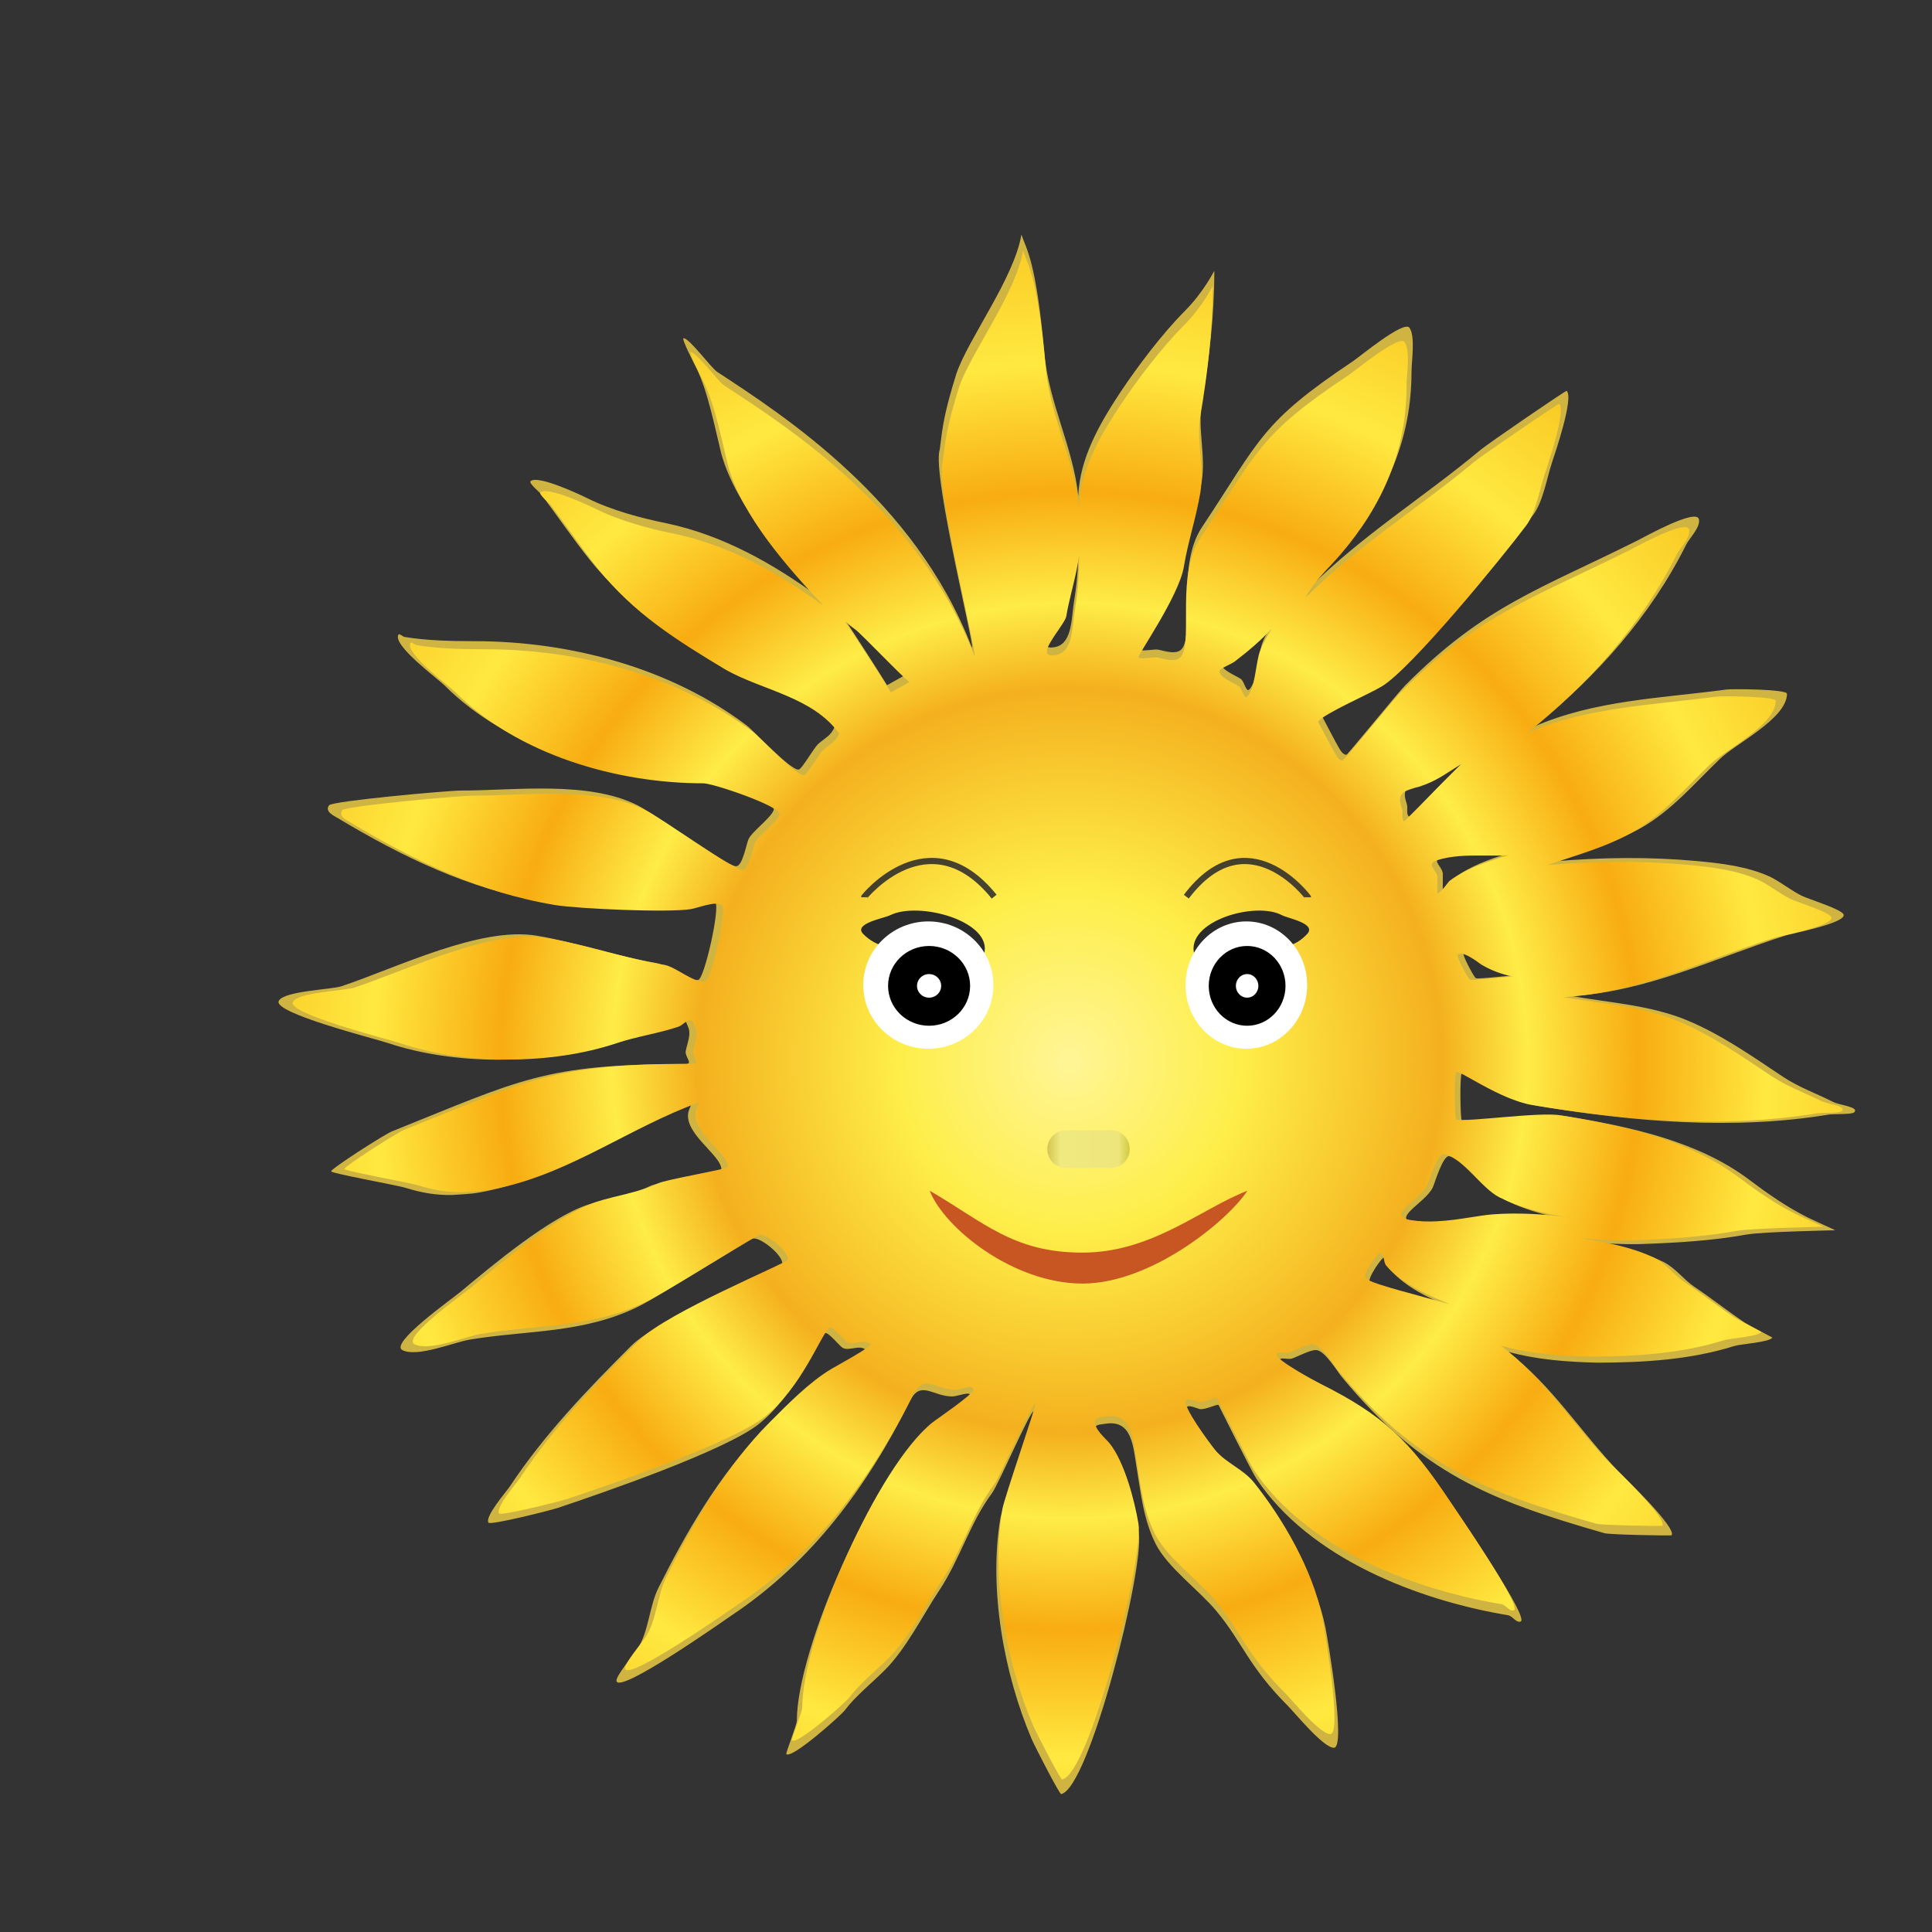 <?xml version="1.0" encoding="UTF-8"?>
<!DOCTYPE svg  PUBLIC '-//W3C//DTD SVG 1.1//EN'  'http://www.w3.org/Graphics/SVG/1.1/DTD/svg11.dtd'>
<svg version="1.1" viewBox="0 0 1249 1249" xmlns="http://www.w3.org/2000/svg">
 <rect x="0" y="0" width="1249" height="1249" fill="#333333" stroke="none"/>
 <defs>
  <linearGradient id="d" x1="677.09" x2="730.32" y1="742.87" y2="742.87" gradientUnits="userSpaceOnUse">
   <stop stop-color="#d3c552" offset="0"/>
   <stop stop-color="#f0e980" offset=".159"/>
   <stop stop-color="#eee67b" offset=".863"/>
   <stop stop-color="#d2c942" offset="1"/>
  </linearGradient>
  <radialGradient id="c" cx="691.52" cy="685.86" r="678.76" gradientUnits="userSpaceOnUse">
   <stop stop-color="#fff596" offset="0"/>
   <stop stop-color="#feee4a" offset=".162"/>
   <stop stop-color="#f4b01e" offset=".355"/>
   <stop stop-color="#feec47" offset=".436"/>
   <stop stop-color="#f8ac11" offset=".542"/>
   <stop stop-color="#ffe940" offset=".664"/>
   <stop stop-color="#f5b00d" offset=".882"/>
  </radialGradient>
 </defs>
 <path d="m660.33 151.64c3.316 9.978 9.43 16.693 14.854 76.537 2.58 31.871 18.601 60.792 21.891 92.533 0.995-24.588 13.766-46.672 26.93-66.692 11.647-17.52 27.588-38.549 42.041-53.043 12.301-12.337 18.986-26.111 18.986-25.841 0 29.398-3.383 57.078-8.137 85.684-2.712 16.321 2.712 34.002 0 50.323-2.804 16.873-8.057 32.16-10.849 48.963-3.246 19.532-30.886 58.789-29.835 59.843 1.347 1.351 10.19-0.337 12.205 0 4.445 0.743 12.967 4.166 16.274-1.36 7.034-11.758-3.662-53.655 12.205-77.524 38.082-57.289 38.083-67.625 97.642-107.45 4.562-3.05 32.962-26.647 36.616-21.761 3.988 5.333 1.356 21.938 1.356 28.561 0 42.745-15.493 78.878-43.397 111.53-7.647 8.948-17.802 18.027-23.054 28.562 34.037-34.136 74.636-59.204 111.2-89.765 4.722-3.946 55.145-38.54 55.602-38.082 4.639 4.652-7.384 39.897-9.493 46.242-3.343 10.057-5.789 25.422-12.205 34.002-15.851 21.196-75.461 94.371-94.93 106.09-9.388 5.649-35.828 16.892-42.04 23.121-0.028 0.029 9.5 18.147 10.849 20.402 1.315 2.199 2.867 5.44 5.424 5.44 0.687 0 33.5-40.397 37.972-44.883 51.544-51.693 87.055-62.014 150.53-93.845 3.875-1.943 37.541-20.77 39.328-13.601 1.257 5.044-6.176 12.388-8.137 16.321-23.104 46.356-58.084 85.596-98.281 117.76 39.016-17.105 82.427-18.317 124.05-23.917 3.847-0.552 39.328-0.236 39.328 2.72 0 16.122-33.765 32.502-43.397 42.162-16.142 15.467-30.997 33.155-50.638 44.364-17.465 9.966-37.433 15.455-56.386 21.789 30.535-2.575 61.382-2.989 91.921-0.198 16.07 1.469 32.82 3.443 47.651 10.209 7.051 3.536 13.282 8.701 20.342 12.241 4.308 2.16 26.266 8.807 27.122 12.241 1.38 5.532-33.733 12.183-37.972 13.6-45.303 14.51-89.851 36.343-138.09 38.961 25.154 4.432 51.289 5.893 75.121 15.829 21.948 9.15 41.904 23.185 61.612 36.335 10.104 6.756 21.757 10.91 32.548 16.321 4.52 2.267 17.135 3.216 13.561 6.801-1.354 1.358-13.861 0.956-16.274 1.36-60.819 10.166-126.64 4.672-187.15-5.441-21.638-3.616-48.673-23.772-50.177-21.761-1.474 1.971-0.97 31.039 0 31.282 7.387 1.852 54.306-5.204 69.163-2.72 40.46 6.763 83.662 16.005 116.63 40.802 12.033 9.051 23.872 17.411 37.972 24.481 1.281 0.643 17.637 8.154 17.63 8.161-0.034 0.034-46.199 0.922-56.958 2.72-23.012 4.183-46.336 5.441-69.66 6.253-11.179 0.221-22.326-0.427-33.444-1.478 16.611 2.676 33.523 5.656 48.858 12.906 7.956 3.989 13.152 11.513 20.342 16.321 10.958 7.326 21.517 15.746 32.548 23.121 1.181 0.79 17.632 9.517 17.63 9.521-1.528 3.063-20.719 4.206-24.411 5.44-28.507 8.947-58.668 10.742-88.353 10.81-19.636-0.461-39.499-1.821-58.484-7.2 28.551 21.526 47.64 52.489 72.249 77.994 4.617 4.63 37.157 35.909 33.904 40.803-0.219 0.329-39.827-0.338-43.396-1.36-74.178-21.255-118.09-38.757-169.52-100.65-3.289-3.959-10.721-16.567-16.274-17.681-3.606-0.723-12.684 4.241-16.273 5.44-2.609 0.872-8.137-1.397-8.137 1.36 0 3.807 24.893 17.243 28.479 19.041 42.024 21.074 59.033 37.804 85.437 77.525 4.223 6.353 48.041 70.077 42.04 72.084-2.877 0.961-5.146-3.581-8.137-4.08-58.026-9.7-128.33-36.644-162.74-88.405-3.198-4.812-24.396-47.6-24.41-47.603-1.716-0.344-8.591 3.324-12.205 2.72-0.675-0.113-7.079-2.951-8.137-1.36-2.637 3.967 15.755 28.592 18.986 32.642 7.039 8.824 18.6 12.778 25.766 21.761 19.05 23.881 38.635 57.728 44.753 88.405 1.327 6.654 13.534 77.524 5.425 77.524-6.864 0-25.178-22.531-29.836-27.201-25.457-25.531-28.993-40.606-46.108-61.204-11.214-13.495-31.765-28.351-39.328-43.522-7.929-15.904-9.362-31.855-12.206-48.963-2.316-13.936-2.906-31.476-20.342-28.561-2.401 0.401-6.19 0.351-6.78 2.72-1.281 5.139 7.166 12.044 9.493 14.961 9.789 12.272 16.431 37.671 18.986 53.043 3.679 22.142-31.914 164.98-50.178 168.65-1.114 0.223-17.239-31.275-18.986-35.362-17.836-41.74-28.001-96.716-20.342-142.81 1.255-7.547 22.522-68.951 21.699-69.364-2.185-1.095-22.869 47.355-27.123 53.043-13.957 18.663-20.815 42.874-33.904 62.564-10.817 16.272-21.491 37.875-35.259 51.682-8.042 8.065-19.082 16.902-25.767 25.842-2.821 3.772-34.603 31.94-37.972 28.561-0.609-0.61 6.781-18.723 6.781-21.761 0-45.956 49.69-159.01 85.437-187.69 3.465-2.78 27.122-18.713 27.122-21.761 0-4.081-8.136 0-12.205 0-12.355 0-20.417-10.73-27.123 2.72-27.739 55.639-63.422 104.06-115.27 138.73-3.436 2.297-74.588 52.551-74.588 42.162 0-3.328 11.59-17.436 13.561-20.401 7.282-10.954 7.634-27.553 13.562-39.442 17.575-35.253 39.825-73.943 67.807-102.01 11.818-11.853 26.037-26.548 40.684-35.362 3.458-2.081 27.155-14.928 25.766-16.321-3.879-3.891-10.81 0.699-14.917-1.36-2.365-1.186-10.125-11.607-12.205-9.521-5.978 5.995-18.309 39.444-42.041 58.484-21.625 17.35-101.86 44.931-130.19 54.403-4.931 1.648-43.552 11.326-44.753 9.52-2.56-3.852 11.541-20.082 13.562-23.121 22.979-34.568 50.328-62.715 78.656-91.125 18.409-18.463 97.294-50.947 97.642-53.043 0.903-5.432-14.546-17.805-18.986-16.321-3.303 1.104-60.151 36.963-73.232 43.522-35.848 17.977-72.37 15.497-109.85 21.762-10.071 1.683-33.741 11.642-43.396 6.8-8.72-4.373 31.7-32.841 37.972-38.082 20.528-17.157 57.201-47.684 81.368-55.763 12.51-4.182 29.044-6.404 40.684-12.241 5.345-2.68 46.109-9.418 46.109-10.88 0-9.584-27.669-24.952-20.332-39.639l1.075-2.83c-44.523 16.145-83.708 45.995-130.46 56.158-11.238 2.443-12.749 2.147-24.126 2.961-10.106 0.256-19.977-1.396-29.573-4.41-5.892-1.969-48.529-9.415-48.821-10.88-0.315-1.579 34.318-23.832 39.328-25.842 82.91-33.26 98.292-43.522 189.86-43.522 5.008 0-0.572-4.714 0-8.161 0.879-5.289 3.923-11.173 1.357-16.32-0.729-1.463-1.114-3.76-2.713-4.081-2.973-0.596-5.26 3.119-8.136 4.081-13.668 4.569-27.114 6.343-40.685 10.88-42.981 14.369-99.346 14.391-142.39 0-8.419-2.814-74.406-19.406-70.52-27.201 3.222-6.461 33.989-7.282 40.685-9.521 35.877-11.994 89.523-38.759 126.12-32.642 26.013 4.348 51.281 13.332 77.3 17.681 7.876 1.317 19.659 12.378 27.122 10.881 3.996-0.802 14.557-47.844 10.849-50.323-4.198-2.807-15.945 1.985-20.342 2.72-14.47 2.419-74.279-0.175-89.505-2.72-49.256-8.233-92.528-29.292-134.26-54.403-2.228-1.341-8.479-4.076-5.424-8.16 2.029-2.714 76.528-9.521 85.437-9.521 34.899 0 82.054-6.456 113.92 9.521 10.466 5.248 57.821 39.442 63.739 39.442 4.305 0 6.678-14.755 8.137-17.681 2.64-5.297 15.317-14.243 16.273-19.041 1.018-5.101-43.415-20.401-50.177-20.401-57.31 0-122.12-19.109-162.74-59.844-4.339-4.352-33.341-25.608-29.835-32.641 0.64-1.283 2.659 1.124 4.069 1.36 14.191 2.372 30.326 2.72 44.752 2.72 62.686 0 127.07 17.374 176.3 54.403 4.644 3.493 29.28 30.107 33.903 28.561 2.075-0.693 9.432-13.54 12.205-16.321 4.244-3.867 8.634-5.546 10.725-11.056-17.556-24.195-49.802-28.205-74.463-41.987-32.449-19.525-60.68-37.307-84.081-66.643-10.555-13.233-20.984-28.514-31.191-42.162-0.516-0.69-7.986-6.953-6.781-8.161 4.432-4.445 32.4 8.767 36.616 10.881 15.523 7.784 34.989 13.002 51.533 16.321 35.966 7.603 68.533 25.876 97.971 47.41l-0.093-0.092c-23.221-24.914-53.19-58.444-62.618-92.201-4.1-16.449-8.629-40.429-16.274-55.763-0.639-1.282-9.875-19.041-8.137-19.041 3.754 0 17.746 19.118 21.699 21.761 44.107 28.884 127.48 82.965 164.09 176.81 6.072 15.562-25.611-110.6-20.219-126.41 1.345-11.022 1.832-14.036 2.386-17.036 2.009-10.88 5.045-21.456 8.34-32.001 7.428-22.346 37.362-61.829 42.104-90.137zm36.849 201c-1.523 11.315-4.746 22.311-7.172 33.446-0.481 2.207-0.841 4.439-1.261 6.659-0.203 0.823-0.207 0.963-0.71 1.94-1.228 2.385-2.563 4.269-4.087 6.549-2.126 3.183-3.723 5.353-5.632 8.661-0.969 1.68-2.34 4.065-2.34 6.154 0 0.404 0.153 0.793 0.229 1.19 0.253 0.281 0.436 0.646 0.759 0.843 1.484 0.902 4.381 0.458 5.868 0.065 5.55-1.466 7.814-6.706 9.051-11.864 1.105-4.61 1.374-9.407 1.967-14.096 0.45-3.555 1.131-7.073 1.571-10.632 0.789-6.39 1.207-10.818 1.533-17.384 0.143-2.896 0.159-5.797 0.238-8.696zm-153.9 43.48c5.109 7.512 25.502 39.046 30.176 46.833l12.205-6.801c-3.893-2.432-31.91-32.05-35.678-34.677-1.057-0.737-2.815-2.141-3.545-2.706zm280.49 4.89c-7.362 7.987-15.684 15.014-24.284 21.612-1.908 1.436-8.708 4.261-9.493 5.441-2.797 4.209 9.735 9.022 12.206 10.88 2.315 1.742 3.378 8.853 5.424 6.801 0.35-0.422 0.765-0.798 1.049-1.267 0.637-1.052 1.237-2.135 1.702-3.274 1.026-2.515 1.775-5.953 2.278-8.582 0.951-4.975 1.43-9.055 2.583-13.976 1.114-4.756 3.394-8.487 5.691-12.766zm124.68 89.245c-7.745 4.732-15.126 10.286-23.697 13.481-8.259 3.079-2.213 0.513-9.692 3.089-2.164 0.745-4.946 1.615-6.145 3.826-1.513 2.789-0.314 6.329 0.55 9.108 0.87 2.616-0.588 6.211 1.357 8.161 0.391 0.392 20.261-20.32 21.698-21.762 5.196-5.285 10.463-10.498 15.727-15.715zm31.144 60.143l-8.1 0.165-9.286-0.024c-10.021-0.035-19.839 0.06-29.485 3.034-7.974 2.666-0.852 5.756 0 10.881 0.105 0.634-0.075 10.88 0 10.88 2.388 0 6.862-7.138 8.137-8.16 9.938-7.457 21.87-11.538 33.554-15.33zm-31.258 64.755c-1.038-9e-3 -1.66 0.128-2.296 0.897-0.015 0.12-0.068 0.24-0.045 0.359 0.525 2.747 2.743 6.959 4.041 9.44 0.749 1.434 1.881 3.507 2.795 4.897 0.035 0.054 0.836 1.368 1.345 1.625 0.613 0.309 3.183 0.073 3.631 0.048 2.239-0.125 5.519-0.42 7.517-0.601 2.606-0.236 5.211-0.488 7.816-0.731 2.867-0.258 5.733-0.516 8.6-0.774l0.589-0.045c-2.407-0.376-2.461-0.364-6.437-1.543-4.776-1.416-9.27-3.385-13.579-5.874-1.387-0.802-2.747-1.948-4.069-2.842-1.588-1.072-3.411-2.267-5.113-3.148-0.83-0.43-1.7-0.775-2.551-1.163zm-11.321 132.28c-4.249-0.852-9.482 17.659-10.849 20.401-5.114 10.256-28.052 20.246-10.849 23.121 5.543 0.888 11.188 1.089 16.792 0.796 8.807-0.461 13.981-1.319 22.661-2.639 4.807-0.731 9.402-1.552 14.264-1.928 16.438-1.272 33.101-0.18 49.429 1.79-10.889-1.505-21.716-3.899-32.088-7.59-6.38-2.27-7.628-2.966-12.744-5.39-12.15-6.092-23.644-25.959-36.616-28.561zm-42.04 65.283c-1.624 0-11.185 13.776-9.493 16.321 2.183 2.21 7.851 3.882 10.668 4.799 3.473 1.13 8.159 2.498 11.625 3.473 11.089 3.118 22.224 6.061 33.31 9.189-13.3-5.559-26.868-11.334-37.73-21.083-1.928-1.731-2.78-2.779-4.312-4.538-1.941-2.336-1.036-8.161-4.068-8.161z" fill="#d0b441"/>
 <path d="m661.4 162.02c3.26 9.781 9.271 16.364 14.604 75.031 2.536 31.245 18.288 59.597 21.523 90.714 0.978-24.104 13.534-45.754 26.477-65.381 11.45-17.175 27.124-37.79 41.333-52 12.095-12.094 18.667-25.597 18.667-25.333 0 28.82-3.326 55.956-8 84-2.667 16 2.667 33.333 0 49.333-2.757 16.541-7.921 31.528-10.667 48-3.191 19.148-30.366 57.634-29.333 58.667 1.325 1.325 10.019-0.33 12 0 4.371 0.729 12.749 4.085 16-1.333 6.916-11.527-3.6-52.601 12-76 37.442-56.163 37.443-66.296 96-105.33 4.485-2.99 32.408-26.123 36-21.333 3.922 5.229 1.333 21.507 1.333 28 0 41.905-15.232 77.327-42.666 109.33-7.519 8.772-17.503 17.672-22.667 28 33.464-33.464 73.381-58.039 109.33-88 4.643-3.868 54.218-37.782 54.667-37.333 4.561 4.561-7.26 39.113-9.333 45.333-3.287 9.86-5.692 24.922-12 33.334-15.585 20.779-74.192 92.515-93.334 104-9.23 5.538-35.226 16.559-41.333 22.666-0.028 0.028 9.34 17.79 10.667 20 1.293 2.156 2.819 5.334 5.333 5.334 0.676 0 32.936-39.603 37.333-44 50.678-50.677 85.591-60.795 148-92 3.81-1.905 36.91-20.362 38.667-13.334 1.236 4.945-6.072 12.145-8 16-22.715 45.445-57.107 83.913-96.628 115.45 38.359-16.768 81.041-17.956 121.96-23.447 3.783-0.54 38.667-0.23 38.667 2.667 0 15.805-33.197 31.863-42.667 41.333-15.871 15.163-30.476 32.504-49.786 43.492-17.172 9.77-36.804 15.152-55.438 21.361 30.021-2.525 60.35-2.931 90.376-0.194 15.799 1.44 32.267 3.375 46.848 10.008 6.933 3.466 13.059 8.53 20 12 4.236 2.118 25.825 8.634 26.667 12 1.356 5.424-33.166 11.944-37.333 13.333-44.542 14.225-88.341 35.629-135.77 38.195 24.731 4.345 50.426 5.777 73.859 15.518 21.578 8.97 41.199 22.729 60.575 35.621 9.934 6.622 21.391 10.695 32 16 4.445 2.222 16.847 3.153 13.334 6.666-1.332 1.332-13.628 0.938-16 1.334-59.797 9.966-124.52 4.581-184-5.334-21.275-3.545-47.855-23.304-49.334-21.333-1.449 1.932-0.953 30.428 0 30.667 7.263 1.816 53.393-5.101 68-2.667 39.78 6.63 82.255 15.691 114.67 40 11.831 8.873 23.471 17.069 37.333 24 1.26 0.63 17.341 7.993 17.334 8-0.033 0.033-45.422 0.904-56 2.667-22.625 4.1-45.557 5.334-68.489 6.13-10.991 0.216-21.95-0.418-32.881-1.449 16.331 2.623 32.959 5.545 48.036 12.652 7.822 3.911 12.931 11.287 20 16 10.773 7.182 21.155 15.437 32 22.667 1.162 0.774 17.336 9.329 17.334 9.333-1.502 3.004-20.37 4.123-24 5.333-28.028 8.772-57.682 10.531-86.868 10.598-19.305-0.452-38.835-1.785-57.5-7.059 28.071 21.103 46.838 51.458 71.034 76.461 4.539 4.539 36.532 35.203 33.334 40-0.216 0.324-39.157-0.33-42.667-1.333-72.93-20.837-116.11-37.995-166.67-98.667-3.234-3.881-10.541-16.241-16-17.333-3.545-0.709-12.471 4.157-16 5.333-2.564 0.855-8-1.37-8 1.334 0 3.732 24.475 16.904 28 18.666 41.318 20.659 58.041 37.061 84 76 4.153 6.229 47.234 68.7 41.334 70.667-2.829 0.943-5.059-3.51-8-4-57.051-9.508-126.17-35.923-160-86.667-3.145-4.716-23.987-46.664-24-46.666-1.687-0.338-8.446 3.259-12 2.666-0.664-0.11-6.96-2.893-8-1.333-2.593 3.889 15.49 28.03 18.666 32 6.921 8.651 18.288 12.527 25.334 21.333 18.729 23.412 37.985 56.594 44 86.667 1.304 6.524 13.306 76 5.333 76-6.748 0-24.755-22.088-29.333-26.667-25.029-25.029-28.507-39.807-45.334-60-11.024-13.229-31.23-27.793-38.666-42.666-7.796-15.592-9.205-31.229-12-48-2.277-13.663-2.858-30.857-20-28-2.361 0.393-6.086 0.344-6.667 2.666-1.259 5.038 7.046 11.808 9.333 14.667 9.625 12.031 16.156 36.931 18.667 52 3.618 21.707-31.376 161.74-49.333 165.33-1.096 0.219-16.95-30.66-18.667-34.666-17.537-40.919-27.531-94.815-20-140 1.233-7.399 22.143-67.596 21.333-68-2.148-1.074-22.484 46.423-26.666 52-13.722 18.296-20.465 42.03-33.334 61.333-10.635 15.953-21.13 37.13-34.666 50.667-7.907 7.906-18.761 16.569-25.334 25.333-2.773 3.698-34.021 31.313-37.333 28-0.598-0.598 6.667-18.355 6.667-21.333 0-45.053 48.854-155.88 84-184 3.407-2.726 26.666-18.345 26.666-21.334 0-4-8 0-12 0-12.147 0-20.073-10.518-26.666 2.667-27.273 54.545-62.357 102.02-113.33 136-3.378 2.252-73.333 51.518-73.333 41.333 0-3.262 11.396-17.093 13.333-20 7.16-10.738 7.506-27.01 13.334-38.666 17.279-34.559 39.155-72.489 66.666-100 11.62-11.62 25.599-26.026 40-34.667 3.4-2.04 26.699-14.635 25.334-16-3.814-3.814-10.629 0.686-14.667-1.333-2.325-1.163-9.955-11.379-12-9.334-5.877 5.877-18.001 38.668-41.333 57.334-21.262 17.009-100.14 44.048-128 53.333-4.848 1.616-42.82 11.104-44 9.333-2.518-3.776 11.347-19.687 13.333-22.666 22.592-33.889 49.482-61.482 77.333-89.334 18.1-18.099 95.658-49.945 96-52 0.888-5.325-14.3-17.455-18.666-16-3.248 1.083-59.14 36.237-72 42.667-35.246 17.623-71.154 15.192-108 21.333-9.902 1.651-33.174 11.414-42.667 6.667-8.574-4.287 31.167-32.195 37.333-37.333 20.184-16.82 56.239-46.747 80-54.667 12.3-4.1 28.556-6.277 40-12 5.256-2.628 45.334-9.233 45.334-10.667 0-9.395-27.204-24.46-19.99-38.859l1.056-2.775c-43.773 15.828-82.299 45.092-128.27 55.055-11.05 2.395-12.535 2.104-23.721 2.902-9.935 0.251-19.641-1.368-29.075-4.323-5.793-1.93-47.713-9.23-48-10.666-0.31-1.548 33.741-23.363 38.666-25.334 81.516-32.606 96.639-42.666 186.67-42.666 4.923 0-0.563-4.621 0-8 0.864-5.185 3.857-10.954 1.333-16-0.716-1.434-1.095-3.686-2.666-4-2.924-0.585-5.172 3.057-8 4-13.438 4.479-26.658 6.219-40 10.666-42.259 14.087-97.676 14.108-140 0-8.277-2.759-73.155-19.024-69.334-26.666 3.167-6.334 33.417-7.139 40-9.334 35.274-11.757 88.018-37.997 124-32 25.577 4.263 50.419 13.07 76 17.334 7.745 1.29 19.329 12.134 26.667 10.666 3.928-0.785 14.311-46.903 10.667-49.333-4.128-2.752-15.678 1.946-20 2.667-14.228 2.371-73.031-0.172-88-2.667-48.428-8.071-90.972-28.716-132-53.333-2.191-1.315-8.337-3.996-5.334-8 1.995-2.66 75.241-9.334 84-9.334 34.312 0 80.675-6.329 112 9.334 10.29 5.144 56.849 38.666 62.667 38.666 4.233 0 6.566-14.465 8-17.333 2.596-5.193 15.059-13.963 16-18.667 1-5-42.685-20-49.333-20-56.347 0-120.07-18.733-160-58.666-4.267-4.267-32.781-25.105-29.334-32 0.629-1.257 2.614 1.102 4 1.333 13.953 2.325 29.817 2.667 44 2.667 61.632 0 124.93 17.032 173.33 53.333 4.566 3.425 28.788 29.515 33.333 28 2.04-0.68 9.274-13.274 12-16 4.172-3.792 8.488-5.437 10.544-10.839-17.26-23.719-48.964-27.65-73.211-41.161-31.902-19.141-59.659-36.574-82.666-65.333-10.378-12.972-20.632-27.953-30.667-41.334-0.507-0.676-7.851-6.815-6.667-8 4.358-4.357 31.856 8.595 36 10.667 15.262 7.631 34.401 12.747 50.667 16 35.361 7.454 67.381 25.368 96.324 46.478l-0.093-0.09c-22.83-24.424-52.294-57.295-61.564-90.388-4.032-16.125-8.484-39.634-16-54.667-0.629-1.256-9.709-18.666-8-18.666 3.691 0 17.446 18.742 21.333 21.333 43.366 28.316 125.33 81.333 161.33 173.33 5.97 15.256-25.18-108.43-19.879-123.93 1.322-10.806 1.801-13.76 2.346-16.701 1.975-10.666 4.96-21.034 8.2-31.372 7.302-21.906 36.734-60.613 41.396-88.364zm36.229 197.05c-1.498 11.093-4.667 21.873-7.052 32.789-0.472 2.164-0.826 4.352-1.24 6.527-0.199 0.808-0.203 0.944-0.697 1.902-1.207 2.339-2.52 4.185-4.018 6.421-2.091 3.121-3.661 5.247-5.538 8.491-0.953 1.646-2.301 3.984-2.301 6.033 0 0.396 0.151 0.777 0.226 1.166 0.249 0.275 0.429 0.634 0.746 0.827 1.458 0.884 4.307 0.448 5.769 0.063 5.456-1.437 7.683-6.573 8.899-11.63 1.086-4.519 1.351-9.222 1.934-13.819 0.442-3.486 1.112-6.934 1.544-10.424 0.776-6.264 1.188-10.604 1.507-17.042 0.141-2.839 0.157-5.683 0.235-8.524zm-151.31 42.625c5.023 7.364 25.073 38.278 29.668 45.911l12-6.666c-3.827-2.385-31.373-31.421-35.078-33.995-1.039-0.723-2.768-2.099-3.485-2.654zm275.77 4.795c-7.239 7.829-15.421 14.718-23.876 21.187-1.876 1.408-8.562 4.177-9.333 5.333-2.751 4.127 9.571 8.845 12 10.667 2.277 1.708 3.321 8.679 5.333 6.667 0.344-0.414 0.752-0.782 1.032-1.242 0.626-1.031 1.216-2.093 1.673-3.21 1.008-2.465 1.745-5.836 2.239-8.413 0.935-4.877 1.407-8.877 2.54-13.701 1.096-4.663 3.337-8.32 5.596-12.515zm122.58 87.49c-7.615 4.639-14.872 10.083-23.298 13.216-8.121 3.019-2.177 0.503-9.53 3.028-2.128 0.731-4.862 1.583-6.041 3.75-1.488 2.735-0.309 6.206 0.541 8.93 0.855 2.565-0.579 6.089 1.333 8 0.385 0.385 19.921-19.92 21.333-21.333 5.109-5.182 10.287-10.292 15.463-15.407zm30.62 58.961l-7.963 0.162-9.13-0.024c-9.853-0.034-19.506 0.059-28.99 2.974-7.839 2.614-0.837 5.643 0 10.667 0.104 0.622-0.073 10.667 0 10.667 2.348 0 6.748-6.998 8-8 9.772-7.31 21.503-11.311 32.99-15.028zm-30.732 63.481c-1.021-9e-3 -1.632 0.125-2.258 0.88-0.014 0.117-0.066 0.235-0.044 0.351 0.517 2.693 2.698 6.823 3.973 9.255 0.737 1.406 1.85 3.437 2.748 4.8 0.035 0.054 0.822 1.342 1.323 1.594 0.603 0.303 3.129 0.071 3.57 0.047 2.201-0.123 5.426-0.412 7.39-0.59 2.563-0.231 5.124-0.477 7.685-0.716 2.819-0.253 5.637-0.506 8.455-0.759l0.579-0.044c-2.366-0.369-2.419-0.356-6.328-1.512-4.696-1.389-9.114-3.319-13.351-5.759-1.364-0.786-2.701-1.91-4.001-2.786-1.56-1.051-3.353-2.223-5.026-3.087-0.816-0.421-1.672-0.759-2.508-1.139zm-11.131 129.68c-4.178-0.835-9.323 17.313-10.667 20-5.027 10.055-27.58 19.848-10.667 22.667 5.45 0.87 11 1.067 16.51 0.78 8.659-0.452 13.746-1.293 22.281-2.587 4.725-0.716 9.243-1.521 14.023-1.89 16.161-1.247 32.544-0.176 48.598 1.755-10.705-1.475-21.351-3.823-31.549-7.441-6.272-2.226-7.499-2.908-12.529-5.284-11.945-5.972-23.246-25.449-36-28zm-41.334 64c-1.596 0-10.996 13.505-9.333 16 2.147 2.166 7.719 3.806 10.489 4.705 3.415 1.108 8.022 2.449 11.43 3.404 10.902 3.057 21.85 5.943 32.75 9.009-13.077-5.45-26.416-11.111-37.096-20.669-1.895-1.696-2.734-2.724-4.24-4.449-1.908-2.29-1.018-8-4-8z" fill="url(#c)"/>
 <path d="m627.22 611.83c0.029 4.444 5.03 6.567 8.948 5 6.036-21.151-42.168-34.422-60.711-25.151-3.949 1.975-24.172 5.352-17.373 12.151 17.899 17.899 38.481 1.133 58.084 7.667 5.358 1.786 9.002 4.779 14.666 6.667" fill="#2b2b2b"/>
 <path d="m600.14 678c-23.229 0-42.06-18.428-42.06-41.161s18.831-41.162 42.06-41.162 42.06 18.429 42.06 41.162-18.831 41.161-42.06 41.161z" fill="#fff"/>
 <path d="m600.64 662.63c-14.371 0-26.021-11.323-26.021-25.289 0-13.967 11.65-25.289 26.021-25.289s26.021 11.322 26.021 25.289c0 13.966-11.65 25.289-26.021 25.289z"/>
 <path d="m600.64 662.63c-14.371 0-26.021-11.323-26.021-25.289 0-13.967 11.65-25.289 26.021-25.289s26.021 11.322 26.021 25.289c0 13.966-11.65 25.289-26.021 25.289z" fill-opacity="0" stroke="#000"/>
 <path d="m600.64 645.47c-4.588 0-8.307-3.638-8.307-8.125 0-4.488 3.719-8.125 8.307-8.125s8.308 3.637 8.308 8.125c0 4.487-3.72 8.125-8.308 8.125z" fill="#fff"/>
 <path d="m600.64 645.47c-4.588 0-8.307-3.638-8.307-8.125 0-4.488 3.719-8.125 8.307-8.125s8.308 3.637 8.308 8.125c0 4.487-3.72 8.125-8.308 8.125z" fill-opacity="0" stroke="#000"/>
 <path d="m558.58 580.07c0-0.222 42.084-52.401 84.12-0.401" fill-opacity="0" stroke="#2b2b2b" stroke-opacity=".869" stroke-width="4"/>
 <path d="m780.43 611.83c-0.027 4.444-4.7 6.567-8.361 5-5.641-21.151 39.404-34.422 56.731-25.151 3.691 1.975 22.588 5.352 16.234 12.151-16.726 17.899-35.959 1.133-54.276 7.667-5.007 1.786-8.412 4.779-13.705 6.667" fill="#2b2b2b"/>
 <path d="m805.74 678c21.706 0 39.303-18.428 39.303-41.161s-17.597-41.162-39.303-41.162-39.303 18.429-39.303 41.162 17.597 41.161 39.303 41.161z" fill="#fff"/>
 <path d="m806.24 662.63c13.429 0 24.315-11.323 24.315-25.289 0-13.967-10.886-25.289-24.315-25.289s-24.315 11.322-24.315 25.289c0 13.966 10.886 25.289 24.315 25.289z"/>
 <path d="m806.24 662.63c13.429 0 24.315-11.323 24.315-25.289 0-13.967-10.886-25.289-24.315-25.289s-24.315 11.322-24.315 25.289c0 13.966 10.886 25.289 24.315 25.289z" fill-opacity="0" stroke="#000"/>
 <path d="m806.24 645.47c4.287 0 7.763-3.638 7.763-8.125 0-4.488-3.476-8.125-7.763-8.125s-7.763 3.637-7.763 8.125c0 4.487 3.476 8.125 7.763 8.125z" fill="#fff"/>
 <path d="m806.24 645.47c4.287 0 7.763-3.638 7.763-8.125 0-4.488-3.476-8.125-7.763-8.125s-7.763 3.637-7.763 8.125c0 4.487 3.476 8.125 7.763 8.125z" fill-opacity="0" stroke="#000"/>
 <path d="m845.54 580.07c0-0.222-39.325-52.401-78.606-0.401" fill-opacity="0" stroke="#2b2b2b" stroke-opacity=".869" stroke-width="4"/>
 <path d="m689.09 730.7h29.229c6.627 0 12 5.372 12 12v0.338c0 6.628-5.373 12-12 12h-29.229c-6.628 0-12-5.372-12-12v-0.338c0-6.628 5.372-12 12-12z" fill="url(#d)"/>
 <path d="m699.79 829.8c-44.876 0-89.411-36-98.744-60 34.666 20 53.79 40 98.666 40s76-28 106.67-40c-12 18.667-61.712 60-106.59 60z" fill="#c85622"/>
</svg>
